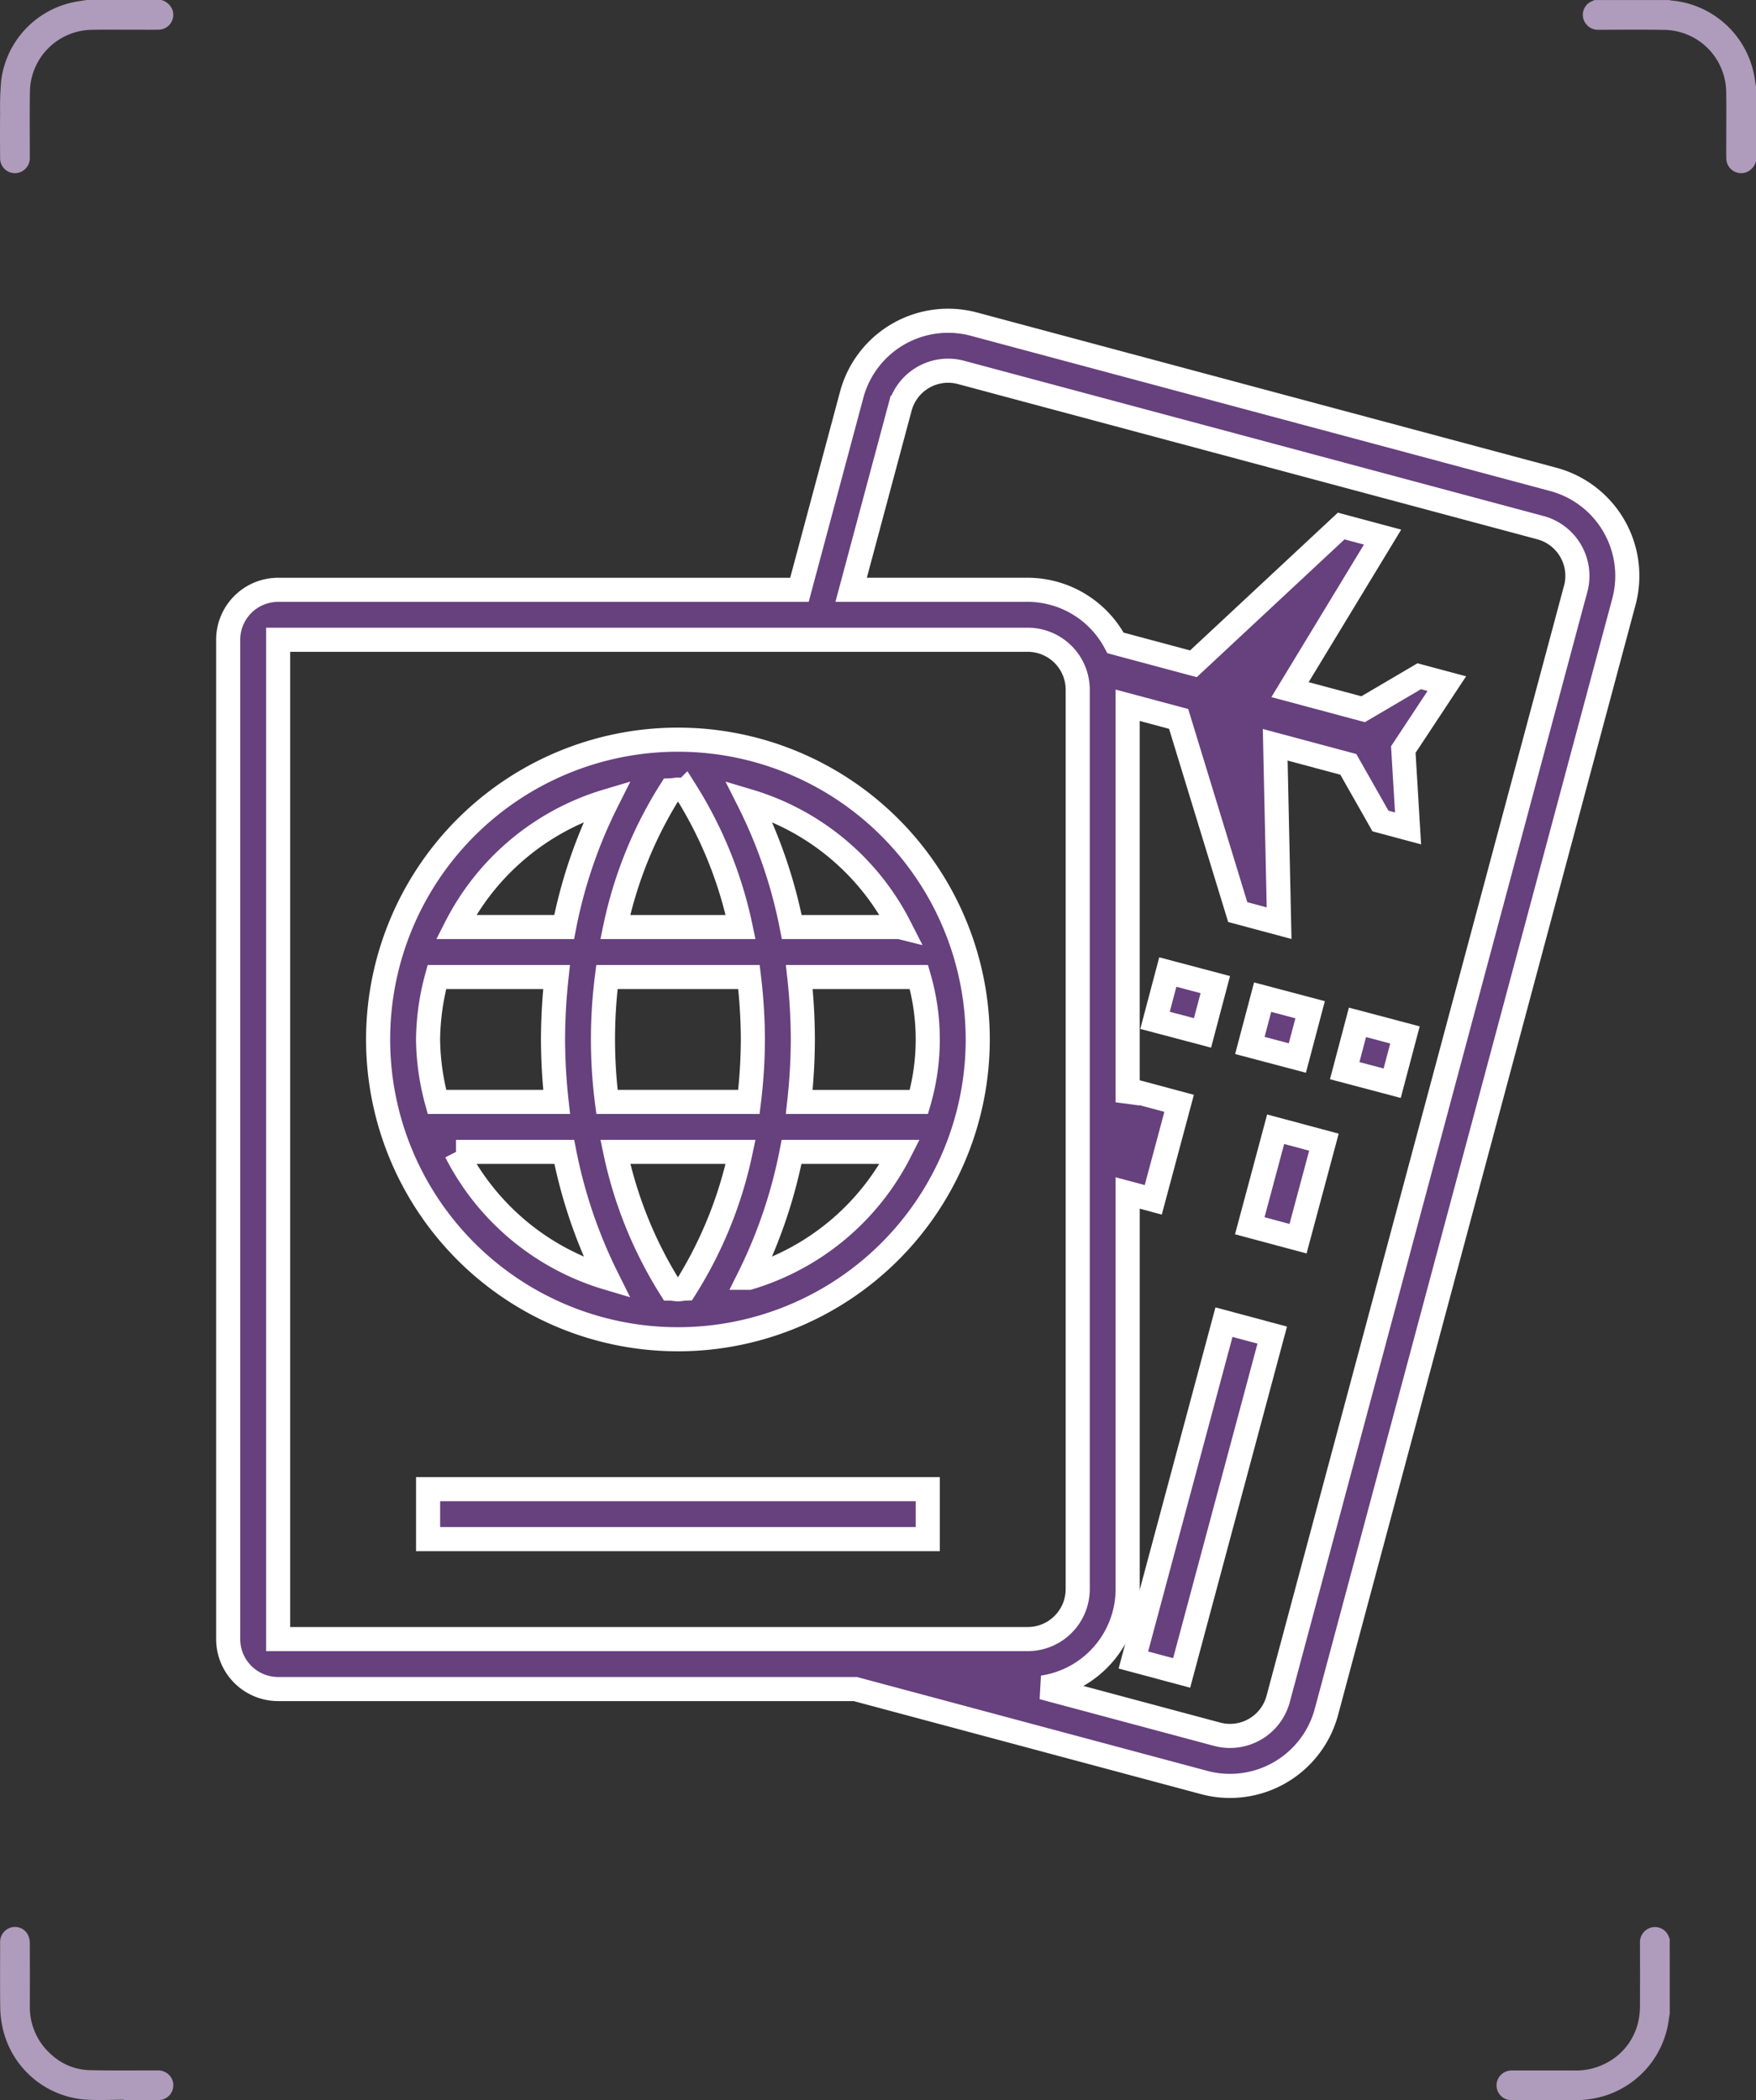 <svg xmlns="http://www.w3.org/2000/svg" width="218.561" height="261.426" viewBox="0 0 218.561 261.426">
  <rect x="0" y="0" width="218.561" height="261.426" fill="#333333" stroke="none"/>
  <g id="Group_6165" data-name="Group 6165" transform="translate(-78.095 -312.312)">
    <g id="Group_6164" data-name="Group 6164">
      <g id="Group_6163" data-name="Group 6163">
        <g id="Group_6162" data-name="Group 6162">
          <g id="Group_6161" data-name="Group 6161">
            <g id="Group_6141" data-name="Group 6141" transform="translate(125.158 404.384)">
              <g id="Group_6140" data-name="Group 6140">
                <path id="Path_17682" data-name="Path 17682" d="M95.9,134.152a37.316,37.316,0,1,0,37.316,37.316A37.317,37.317,0,0,0,95.9,134.152Zm27.617,23.323H110.069a60.41,60.41,0,0,0-5.346-15.673A31.037,31.037,0,0,1,123.518,157.475ZM105.23,171.468a66.113,66.113,0,0,1-.494,7.774H87.067a61.654,61.654,0,0,1-.006-15.548h17.682A66.816,66.816,0,0,1,105.23,171.468ZM95,140.462c.307-.009.6-.091.9-.091s.6.084.914.093a51.677,51.677,0,0,1,6.89,17.011H88.1A51.607,51.607,0,0,1,95,140.462ZM87.08,141.8a60.591,60.591,0,0,0-5.342,15.673H68.285A31.044,31.044,0,0,1,87.08,141.8ZM64.8,171.468a30.722,30.722,0,0,1,1.1-7.774H80.793a73.371,73.371,0,0,0-.44,7.774,72.183,72.183,0,0,0,.449,7.774H65.908A30.721,30.721,0,0,1,64.8,171.468Zm3.48,13.994H81.753a61.668,61.668,0,0,0,5.318,15.67A31.04,31.04,0,0,1,68.285,185.462ZM96.8,202.474c-.307.009-.594.091-.9.091s-.6-.082-.9-.091a52.051,52.051,0,0,1-6.89-17.012H103.7A51.946,51.946,0,0,1,96.8,202.474Zm7.931-1.342a61.494,61.494,0,0,0,5.316-15.67h13.467A31.046,31.046,0,0,1,104.735,201.132ZM111,179.243a72.5,72.5,0,0,0,.448-7.774,73.384,73.384,0,0,0-.439-7.774h14.883a27.926,27.926,0,0,1,0,15.548Z" transform="translate(-58.585 -134.152)" fill="#67407e" stroke="#fff" stroke-width="3"/>
              </g>
            </g>
            <g id="Group_6143" data-name="Group 6143" transform="translate(131.378 497.675)">
              <g id="Group_6142" data-name="Group 6142">
                <rect id="Rectangle_2699" data-name="Rectangle 2699" width="62.194" height="6.219" fill="#67407e" stroke="#fff" stroke-width="3"/>
              </g>
            </g>
            <g id="Group_6145" data-name="Group 6145" transform="translate(233.648 452.875)">
              <g id="Group_6144" data-name="Group 6144" transform="translate(0 0)">
                <rect id="Rectangle_2700" data-name="Rectangle 2700" width="12.439" height="6.219" transform="matrix(0.259, -0.966, 0.966, 0.259, 0, 12.015)" fill="#67407e" stroke="#fff" stroke-width="3"/>
              </g>
            </g>
            <g id="Group_6147" data-name="Group 6147" transform="translate(219.161 476.893)">
              <g id="Group_6146" data-name="Group 6146" transform="translate(0 0)">
                <rect id="Rectangle_2701" data-name="Rectangle 2701" width="43.535" height="6.219" transform="matrix(0.259, -0.966, 0.966, 0.259, 0, 42.05)" fill="#67407e" stroke="#fff" stroke-width="3"/>
              </g>
            </g>
            <g id="Group_6156" data-name="Group 6156">
              <path id="Path_12414" data-name="Path 12414" d="M947.807,2314.26a2.045,2.045,0,0,1,1.393,1.266,1.853,1.853,0,0,1-1.807,2.43c-1.263.019-2.526,0-3.79.005-1.474,0-2.947-.021-4.421.01a7.818,7.818,0,0,0-7.734,7.754c-.044,2.7-.009,5.4-.014,8.1a1.893,1.893,0,0,1-1.279,1.9,1.846,1.846,0,0,1-2.418-1.748c-.014-1.895-.021-3.789,0-5.683a36.9,36.9,0,0,1,.142-4.062,11.418,11.418,0,0,1,8.941-9.688c.568-.121,1.147-.193,1.721-.288Z" transform="translate(-849.629 -2001.948)" fill="#af9bbb"/>
              <path id="Path_12415" data-name="Path 12415" d="M977.966,2334.331a2.041,2.041,0,0,1-1.265,1.393,1.854,1.854,0,0,1-2.432-1.8c-.019-1.028,0-2.058-.005-3.086,0-1.707.023-3.415-.011-5.119a7.816,7.816,0,0,0-7.743-7.74c-2.7-.045-5.4-.014-8.1-.012a1.892,1.892,0,0,1-1.7-.86,1.834,1.834,0,0,1,.9-2.723c.1-.039.189-.081.284-.121h9.265a1.77,1.77,0,0,0,.267.059,11.509,11.509,0,0,1,10.26,9.062c.118.558.188,1.125.281,1.686Z" transform="translate(-681.31 -2001.948)" fill="#af9bbb"/>
              <path id="Path_12416" data-name="Path 12416" d="M977.966,2353.685c-.095.574-.165,1.155-.288,1.723a11.492,11.492,0,0,1-9.688,8.953,11.066,11.066,0,0,1-1.4.121q-4.158.019-8.316.007a1.846,1.846,0,0,1-1.779-2.419,1.886,1.886,0,0,1,1.895-1.277c2.574,0,5.147-.009,7.72,0a8.06,8.06,0,0,0,3.793-.844,7.7,7.7,0,0,0,4.267-5.928,9.537,9.537,0,0,0,.088-1.468q.013-3.806,0-7.613a1.888,1.888,0,0,1,.858-1.7,1.835,1.835,0,0,1,2.726.9c.037.095.079.19.119.284Z" transform="translate(-692.042 -1790.757)" fill="#af9bbb"/>
              <path id="Path_12417" data-name="Path 12417" d="M943.122,2364.436c-1.6,0-3.209.091-4.8-.018a11.416,11.416,0,0,1-10.288-9,12.512,12.512,0,0,1-.283-2.432c-.035-2.725-.017-5.451-.012-8.176a1.861,1.861,0,0,1,1.477-1.844,1.812,1.812,0,0,1,2.039,1.065,2.5,2.5,0,0,1,.176.953c.014,2.572.009,5.146.007,7.719a7.83,7.83,0,0,0,2.686,6.125,7.29,7.29,0,0,0,4.744,1.928c2.807.063,5.614.024,8.423.032a1.9,1.9,0,0,1,1.909,1.261,1.848,1.848,0,0,1-1.723,2.435c-1.449.018-2.9,0-4.351,0Z" transform="translate(-849.627 -1790.759)" fill="#af9bbb"/>
              <g id="Group_6149" data-name="Group 6149" transform="translate(106.5 352.238)">
                <g id="Group_6148" data-name="Group 6148">
                  <path id="Path_17683" data-name="Path 17683" d="M175.5,19.743,103.416.427a12.425,12.425,0,0,0-15.234,8.8l-6.5,24.266H16.8a6.219,6.219,0,0,0-6.219,6.219V164.1a6.219,6.219,0,0,0,6.219,6.219H88.639l43.405,11.63a12.425,12.425,0,0,0,15.234-8.8L184.3,34.977A12.439,12.439,0,0,0,175.5,19.743ZM16.8,164.1V39.708H110.1a6.226,6.226,0,0,1,6.219,6.219V157.876A6.226,6.226,0,0,1,110.1,164.1ZM178.294,33.368,141.271,171.54a6.205,6.205,0,0,1-7.618,4.4l-21.687-5.811a12.406,12.406,0,0,0,10.568-12.25V108.571l3.186.854,3.22-12.015-6.008-1.61-.4,1.486V47.862l6.347,1.7,7.355,24.046,5.149,1.38L140.9,52.782l9.1,2.438,4,7.05,3.433.92-.59-9.816,5.419-8.206-3.433-.92-6.986,4.107-9.1-2.438L154.262,26.93l-5.149-1.38L130.721,42.7l-9.7-2.6a12.387,12.387,0,0,0-10.925-6.61H88.117l6.071-22.656a6.205,6.205,0,0,1,7.618-4.4L173.9,25.752a6.221,6.221,0,0,1,4.4,7.616Z" transform="translate(-10.585 0)" fill="#67407e" stroke="#fff" stroke-width="3"/>
                </g>
              </g>
            </g>
            <g id="Group_6151" data-name="Group 6151" transform="translate(233.659 436.435)">
              <g id="Group_6150" data-name="Group 6150" transform="translate(0 0)">
                <rect id="Rectangle_2702" data-name="Rectangle 2702" width="6.219" height="6.114" transform="translate(0 6.012) rotate(-75.179)" fill="#67407e" stroke="#fff" stroke-width="3"/>
              </g>
            </g>
            <g id="Group_6153" data-name="Group 6153" transform="translate(245.463 439.571)">
              <g id="Group_6152" data-name="Group 6152">
                <rect id="Rectangle_2703" data-name="Rectangle 2703" width="6.219" height="6.114" transform="translate(0 6.012) rotate(-75.179)" fill="#67407e" stroke="#fff" stroke-width="3"/>
              </g>
            </g>
            <g id="Group_6155" data-name="Group 6155" transform="translate(221.855 433.309)">
              <g id="Group_6154" data-name="Group 6154" transform="translate(0)">
                <rect id="Rectangle_2704" data-name="Rectangle 2704" width="6.219" height="6.114" transform="translate(0 6.012) rotate(-75.179)" fill="#67407e" stroke="#fff" stroke-width="3"/>
              </g>
            </g>
          </g>
        </g>
      </g>
    </g>
  </g>
</svg>
